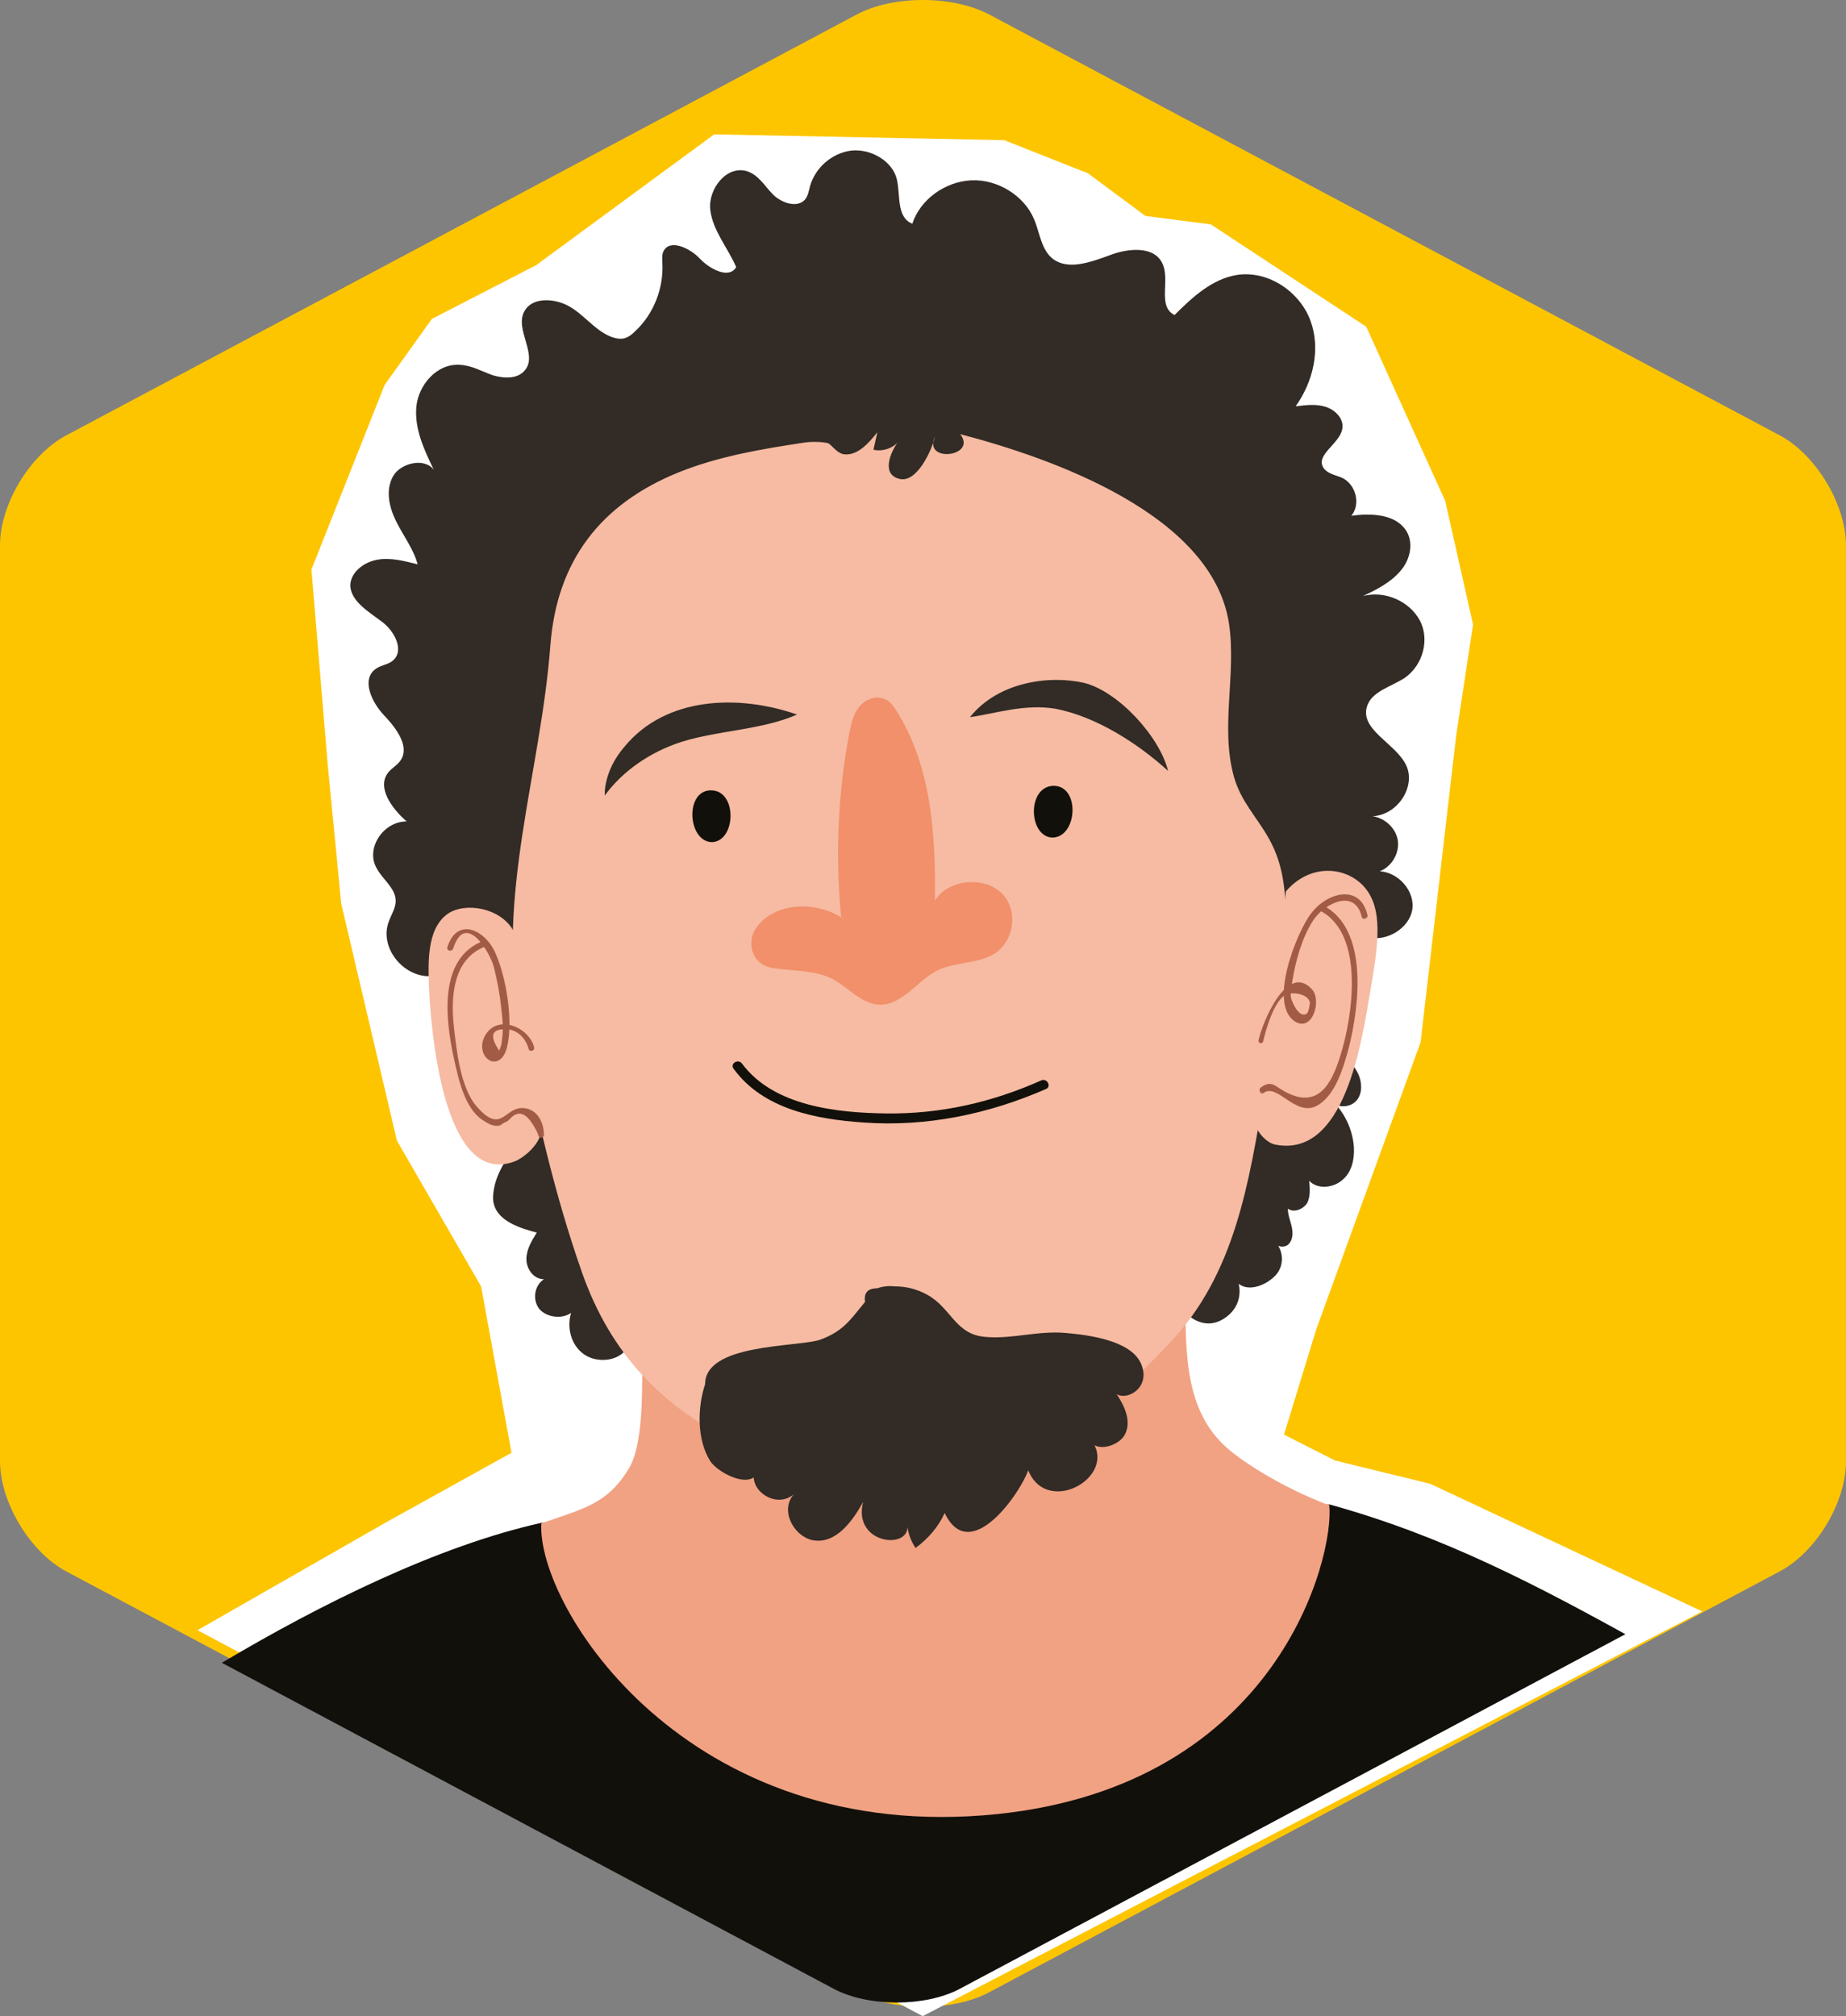 <?xml version="1.0" encoding="utf-8"?>
<!-- Generator: Adobe Illustrator 24.1.3, SVG Export Plug-In . SVG Version: 6.00 Build 0)  -->
<svg version="1.1" id="Capa_1" xmlns="http://www.w3.org/2000/svg" xmlns:xlink="http://www.w3.org/1999/xlink" x="0px" y="0px"
	 viewBox="0 0 285.1 311.35" style="enable-background:new 0 0 285.1 311.35;" xml:space="preserve">
<rect x="0" y="0" width="285.1" height="311.35" fill="#808080" stroke="none"/>
<style type="text/css">
	.st0{fill:#FDC500;}
	.st1{fill:#FFFFFF;}
	.st2{clip-path:url(#SVGID_2_);}
	.st3{fill:#12100B;}
	.st4{fill:#F1A283;}
	.st5{fill:#322B26;}
	.st6{fill:#F6BBA2;}
	.st7{fill:#A25B44;}
	.st8{fill:#F1906B;}
</style>
<g>
	<g id="Capa_4_8_">
		<g>
			<path class="st0" d="M285.1,225.65c0,6.4-4.6,14-10.2,17l-122.1,65c-5.6,3-14.8,3-20.5,0l-122.1-65c-5.6-3-10.2-10.7-10.2-17
				V84.25c0-6.4,4.6-14,10.2-17l122.1-65c5.6-3,14.8-3,20.5,0l122.1,65c5.6,3,10.2,10.7,10.2,17V225.65z"/>
		</g>
	</g>
	<g id="Capa_1_15_">
		<g>
			<polygon class="st1" points="30.5,251.75 59.7,235.05 79,224.35 74.3,198.65 61.3,176.15 52.7,139.55 50.6,117.95 48.1,87.95 
				59.4,59.45 66.7,49.25 82.8,40.95 110.3,20.75 155.1,21.65 168,26.75 176.9,33.35 187,34.65 211,50.45 223.2,77.35 227.5,96.45 
				224.9,113.55 219.4,160.95 203.3,205.25 198.3,221.55 206.2,225.55 220.9,229.15 262.9,248.85 142.5,311.35 			"/>
		</g>
	</g>
	<g id="Capa_2_9_">
		<g>
			<g>
				<g>
					<defs>
						<path id="SVGID_1_" d="M273.9,229.15c0,6.1-4.4,13.3-9.7,16.2l-116,61.8c-5.3,2.8-14.1,2.8-19.4,0l-116-61.8
							c-5.3-2.8-9.7-10.1-9.7-16.2V94.75c0-6.1,4.4-13.3,9.7-16.2l116-61.7c5.3-2.8,14.1-2.8,19.4,0l116,61.7
							c5.3,2.8,9.7,10.1,9.7,16.2V229.15z"/>
					</defs>
					<clipPath id="SVGID_2_">
						<use xlink:href="#SVGID_1_"  style="overflow:visible;"/>
					</clipPath>
					<g class="st2">
						<path class="st3" d="M298,323.05c0.3-10.2,0.6-20.7-2.7-30.3c-6.3-18.3-23.1-28.5-41.6-38.9c-16.9-9.4-31-16.7-48.3-21.5
							l-121.7,2.8c-32.1,7.1-73,36.4-78,41.3c-11.7,11.8-15.1,29.2-18,45.5"/>
					</g>
				</g>
			</g>
		</g>
		<g>
			<path class="st4" d="M99.3,207.75c-0.3,4.8,0.4,14.5-2.1,18.9c-3.4,5.7-7.1,6.3-13.6,8.6c-0.7,12.9,22.5,49.8,70.4,44.9
				c43.4-4.5,52.1-39.7,51.3-47.7c-3.7-1.3-10.3-4.5-14.9-8.1c-10.4-8.1-5.8-22.3-8.3-34.4"/>
		</g>
		<g>
			<path class="st5" d="M207.7,162.95c0.9,1.1,1.9,2.2,2.3,3.5c0.4,1.3,0.3,2.9-0.8,3.8s-3.1,0.8-3.7-0.5c2.1,1.9,3.4,4.6,3.6,7.4
				c0.1,1.8-0.3,3.8-1.7,5c-1.4,1.3-3.9,1.6-5.2,0.2c0.1,1.1,0.2,2.4-0.3,3.4c-0.6,1-2.1,1.6-3,0.9c0,1,0.4,1.9,0.6,2.8
				c0.2,0.9,0.2,2-0.5,2.7s-2.3,0.3-2.3-0.6c1.6,1.4,1.7,3.9,0.3,5.4s-4.1,2.6-5.7,1.3c0,0,1,3.3-2.3,5.4s-6-1-6-1l-86.2,5.6
				c-1.3,2-4.6,2.3-6.6,0.9c-2-1.4-2.7-4.1-2-6.4c-1.4,1-3.8,0.7-4.9-0.6c-1.1-1.4-0.8-3.6,0.7-4.6c-1.6,0-2.7-1.6-2.7-3.1
				s0.8-2.8,1.6-4.1c-2.7-0.7-5.9-1.8-6.6-4.3c-0.3-1-0.1-2,0.1-3c0.4-1.6,1.2-3.2,2.2-4.5l10.8-14.9"/>
		</g>
		<g>
			<path class="st5" d="M65.9,150.75c-4.1-0.3-7.2-4.7-5.9-8.3c0.4-1.2,1.2-2.3,1.1-3.5c-0.1-1.9-2.1-3.2-3-5
				c-1.6-3,1.1-7.1,4.7-7.1c-2.3-2-4.7-5.3-2.8-7.6c0.5-0.6,1.2-1,1.7-1.6c1.8-2.2-0.5-5.2-2.4-7.2s-3.6-5.6-1.2-7.2
				c0.7-0.5,1.7-0.6,2.4-1.1c2.1-1.5,0.5-4.7-1.6-6.2c-2-1.5-4.7-3.1-4.8-5.5c0-2,2-3.6,4.1-4s4.3,0.2,6.3,0.7
				c-0.6-2.3-2.2-4.4-3.3-6.6s-1.7-4.8-0.5-7c1.2-2.1,4.9-2.9,6.3-1c-1.5-3.1-3-6.3-2.7-9.7c0.3-3.4,3.2-6.8,6.8-6.5
				c1.8,0.1,3.3,1,5,1.6c1.7,0.5,3.8,0.6,4.9-0.7c2.2-2.4-1.6-6.4,0-9.2c1.2-2.2,4.6-2,6.8-0.8c2.2,1.2,3.8,3.4,6,4.5
				c0.8,0.4,1.8,0.7,2.6,0.5c0.7-0.2,1.2-0.6,1.7-1.1c2.9-2.7,4.4-6.7,4.2-10.5c0-0.7-0.1-1.4,0.2-1.9c1-1.9,4.1-0.4,5.6,1.2
				c1.5,1.6,4.5,3.2,5.6,1.3c-1.3-3-3.6-5.6-4-8.8s2.5-7,5.7-6c1.8,0.6,2.7,2.3,4,3.6s3.7,2.1,4.9,0.8c0.5-0.6,0.6-1.3,0.8-2.1
				c0.8-2.8,3.3-5.1,6.4-5.5c3-0.3,6.3,1.6,7,4.4c0.6,2.5-0.1,5.9,2.4,6.9c1.2-3.7,5-6.5,9.1-6.7s8.2,2.4,9.7,6
				c0.9,2.1,1.1,4.8,3,6.2c2.4,1.7,5.8,0.4,8.6-0.6c2.8-1.1,6.7-1.5,8.1,1c1.5,2.6-0.8,6.8,2,8.2c2.7-2.7,5.8-5.6,9.7-6.2
				c4.9-0.7,9.7,2.7,11.3,7.1s0.4,9.4-2.3,13.2c1.6-0.2,3.2-0.4,4.7,0.1s2.8,1.9,2.5,3.4c-0.4,2.3-4.2,4-2.9,6
				c0.6,0.9,1.8,1.1,2.8,1.5c2.2,1,3,4.1,1.5,5.9c3-0.4,6.7-0.3,8.4,2.2c1.3,1.9,0.7,4.6-0.8,6.3c-1.5,1.8-3.7,2.9-5.8,3.9
				c3.4-0.9,7.2,0.8,8.8,3.8c1.5,2.9,0.5,6.8-2.3,8.8c-2.1,1.4-5.2,2.1-5.9,4.5c-1,3.5,4.1,5.5,5.9,8.7c1.9,3.3-1,8-5,8.2
				c2,0.3,3.7,2,3.9,3.9s-1,3.9-2.8,4.6c3,0.2,5.5,3.2,5,6s-3.9,4.9-6.8,4.2"/>
		</g>
		<g>
			<path class="st6" d="M198.6,142.65c0-4.6-0.3-9-2.6-13.1c-1.9-3.4-4.3-5.7-5.4-9.5c-2.2-7.7,0.4-15.9-0.8-23.8
				c-2.6-16.8-27.3-25.5-41.5-29.2c2.7,3.5-5.8,4.5-3.9,0.4c-0.5,2.1-2.8,7.2-5.5,6.5c-2.8-0.7-1.4-4-0.3-5.6
				c-0.9,1-2.5,1.4-3.7,1.1c0.2-0.9,0.4-1.8,0.6-2.7c-1.2,1.5-3,3.7-5.2,3.4c-1.1-0.2-1.9-1.5-2.4-1.7c-0.7-0.2-2.4-0.3-3.7-0.1
				c-6.6,1-13.2,2.1-19.4,4.6C92.7,77.85,86,86.65,85,99.65c-1.5,19.8-8.4,38.4-4.8,58.6c2.3,12.6,5.4,26.1,9.7,38.3
				c4.4,12.5,12.4,20.9,24.4,26.6c11.2,5.3,24.5,8.2,36.6,4.9c11.6-3.1,21.6-12.1,29.7-20.6c10.2-10.7,12.3-24.9,14.7-39
				C196.5,160.05,197.8,151.35,198.6,142.65z"/>
		</g>
		<g>
			<g>
				<path class="st3" d="M160.8,166.85c-7.6,3.4-15.6,5.2-23.9,5.1c-7.6-0.1-17.4-1.1-22.3-7.7c-0.6-0.8-1.9,0-1.3,0.8
					c4.6,6.3,12.8,7.8,20.1,8.3c9.7,0.7,19.3-1.3,28.2-5.2C162.4,167.75,161.7,166.45,160.8,166.85L160.8,166.85z"/>
			</g>
		</g>
		<g>
			<path class="st6" d="M79.3,143.75c-2-3.6-7.5-4.5-10.2-2.6c-3.3,2.4-3,7.8-2.8,12.3c0.5,8.7,2.9,29.8,13.2,25.9
				c1.3-0.5,3.5-2.3,4-4.2"/>
		</g>
		<g>
			<path class="st6" d="M198.6,137.65c4.3-5,10.9-3.6,13.1,0.8c1.9,3.6,0.8,9.4-0.1,14.8c-1.3,7.6-3.9,25.7-14.7,23.5
				c-2.3-0.5-5.3-5.1-2.1-8.2"/>
		</g>
		<g>
			<g>
				<path class="st7" d="M195.2,168.75c2.1-1.5,4.9,3.8,8.2,2c2.9-1.6,4.1-6,4.9-8.9c1.6-6.3,3.2-18.5-4.1-22.1
					c-0.5-0.3-1,0.5-0.5,0.8c7.2,3.5,5.2,16.5,3.3,22.5c-1.4,4.5-3.5,8.3-8.6,5.5c-1.5-0.8-2-1.8-3.7-0.6
					C194.3,168.35,194.7,169.15,195.2,168.75L195.2,168.75z"/>
			</g>
		</g>
		<g>
			<g>
				<path class="st7" d="M195.1,160.75c0.4-1.7,1.7-6.4,3.6-7.2c1.2-0.4,3.4,0,3.6,1.3c0,0.3-0.2,1.5-0.5,1.7
					c-1.2,0.7-2.2-1.7-2.4-2.4c-0.2-0.9,0.1-1.9,0.2-2.7c0.5-3.1,1.5-6.7,3.2-9.3c1.6-2.5,6.4-5.1,7.5-0.6c0.1,0.6,1,0.3,0.9-0.2
					c-1.1-4.9-6.2-3.6-8.7-0.3c-2.2,2.8-6.7,14-2.5,16.7c2.7,1.7,4.2-3.3,2.6-5c-3.9-4.2-7.7,5.4-8.2,7.8
					C194.2,161.15,195,161.35,195.1,160.75L195.1,160.75z"/>
			</g>
		</g>
		<g>
			<path class="st5" d="M93.4,122.85c2.7-3.7,6.9-6.7,11.9-8.3c5.8-1.8,12.3-1.8,17.8-4.2c-9.2-3.2-20.3-2.7-26.6,4.9
				C93.1,119.15,93.4,122.85,93.4,122.85z"/>
		</g>
		<g>
			<path class="st5" d="M149.8,110.75c4.4-5.5,12.3-6.5,17.6-5.3c5.3,1.3,11.7,8.3,13,13.6c-4.6-4.2-11.1-8.4-17.4-9.6
				C158.2,108.65,153.5,110.25,149.8,110.75z"/>
		</g>
		<g>
			<path class="st3" d="M109.8,122.05c-4.1,0-3.6,8,0.2,8C113.7,129.85,113.9,122.05,109.8,122.05z"/>
		</g>
		<g>
			<path class="st3" d="M162.5,129.35c3.9,0,4.4-8,0.2-8C158.6,121.45,158.8,129.15,162.5,129.35z"/>
		</g>
		<g>
			<path class="st8" d="M131.6,142.95c-2.8-2.7-7.4-3.7-11.1-2.4c-1.7,0.6-3.3,1.8-4.1,3.4c-0.7,1.6-0.4,3.7,1.1,4.8
				c0.8,0.6,1.9,0.8,3,0.9c2.7,0.3,5.6,0.3,8,1.5c2.5,1.3,4.4,3.8,7.2,4c3.6,0.2,5.9-3.7,9.1-5.3c2.7-1.3,6-1,8.5-2.4
				c3.4-1.9,4.1-7,1.3-9.6s-8.2-2-10.2,1.2c0.1-10-0.5-20.6-5.9-29.2c-0.5-0.8-1-1.6-1.9-1.9c-1.4-0.6-3,0.1-3.9,1.2
				s-1.2,2.5-1.5,3.9c-1.8,9.4-2.2,19-1.3,28.5L131.6,142.95z"/>
		</g>
		<g>
			<path class="st5" d="M108.9,213.75c-1.2,3.6-1.3,8.6,0.8,11.9c1.3,2,7.6,5.2,7.7,0.2c-3.2,3.3,2.1,7.6,5.2,4.9
				c-2.2,2.5,0,6.5,2.9,7.1c3.7,0.7,6.3-3.2,7.8-5.9c-1.7,6.7,7.7,7.5,6.8,3.3c0.1,1.4,0.5,2.6,1.3,3.8c1.9-1.4,3.5-3.2,4.5-5.4
				c3.9,8.2,11.7-3.1,12.9-6.6c3,7.5,14.8,0.5,9.2-5.3c0.7,2.8,4.5,1.7,5.6,0c1.6-2.6-0.6-5.8-2.1-7.8c0.8,3.4,6.7,1,4.7-3.4
				c-1.6-3.6-8.2-4.4-11.6-4.7c-4.2-0.4-8.4,1-12.5,0.6c-4.6-0.4-5.2-4.5-8.9-6.5c-1.6-0.9-3.3-1.3-5.1-1.3c-0.9-0.1-1.8,0-2.6,0.3
				c-1.5,0-2.1,0.7-1.9,2.1c-2.3,2.8-3.4,4.6-7.1,5.9C122.6,208.05,108.9,207.55,108.9,213.75z"/>
		</g>
		<g>
			<g>
				<path class="st7" d="M84,175.25c0-1.8-0.9-3.8-2.9-4.1c-3.2-0.5-3.5,4.3-7.5-0.3c-2.5-2.9-3.1-8.7-3.5-12.3
					c-0.5-4.5-0.2-10.5,4.9-12.4c0.5-0.2,0.3-1.1-0.2-0.9c-7.2,2.6-6,12.2-4.7,18.2c0.7,3.1,1.6,7.6,4.4,9.5c0.8,0.5,1.5,1,2.5,0.9
					c0.5-0.1,0.7-0.5,1.2-0.6c0.2-0.1,0.4-0.3,0.5-0.4c1.5-1.7,2.9-0.9,4.4,2.3C83.1,175.85,84,175.85,84,175.25L84,175.25z"/>
			</g>
		</g>
		<g>
			<g>
				<path class="st7" d="M82.5,161.75c-0.8-3.2-5.9-5.3-7.7-1.6c-1.5,3.2,2.4,5.8,3.5,1.6c1-4.1-0.1-10.8-1.8-14.6
					c-1.6-3.6-5.9-5.6-7.4-0.9c-0.2,0.6,0.7,0.8,0.9,0.2c1.9-5.9,5.8,0.8,6.3,3c0.5,2,0.9,4.1,1.1,6.1c0.2,1.7,0.4,3.5,0.1,5.2
					c0,0.5-0.2,1-0.4,1.5c-1.5-2.2-1.2-3.3,0.8-3.3c1.8-0.1,3.2,1.2,3.7,2.9C81.7,162.55,82.6,162.35,82.5,161.75L82.5,161.75z"/>
			</g>
		</g>
	</g>
</g>
</svg>
